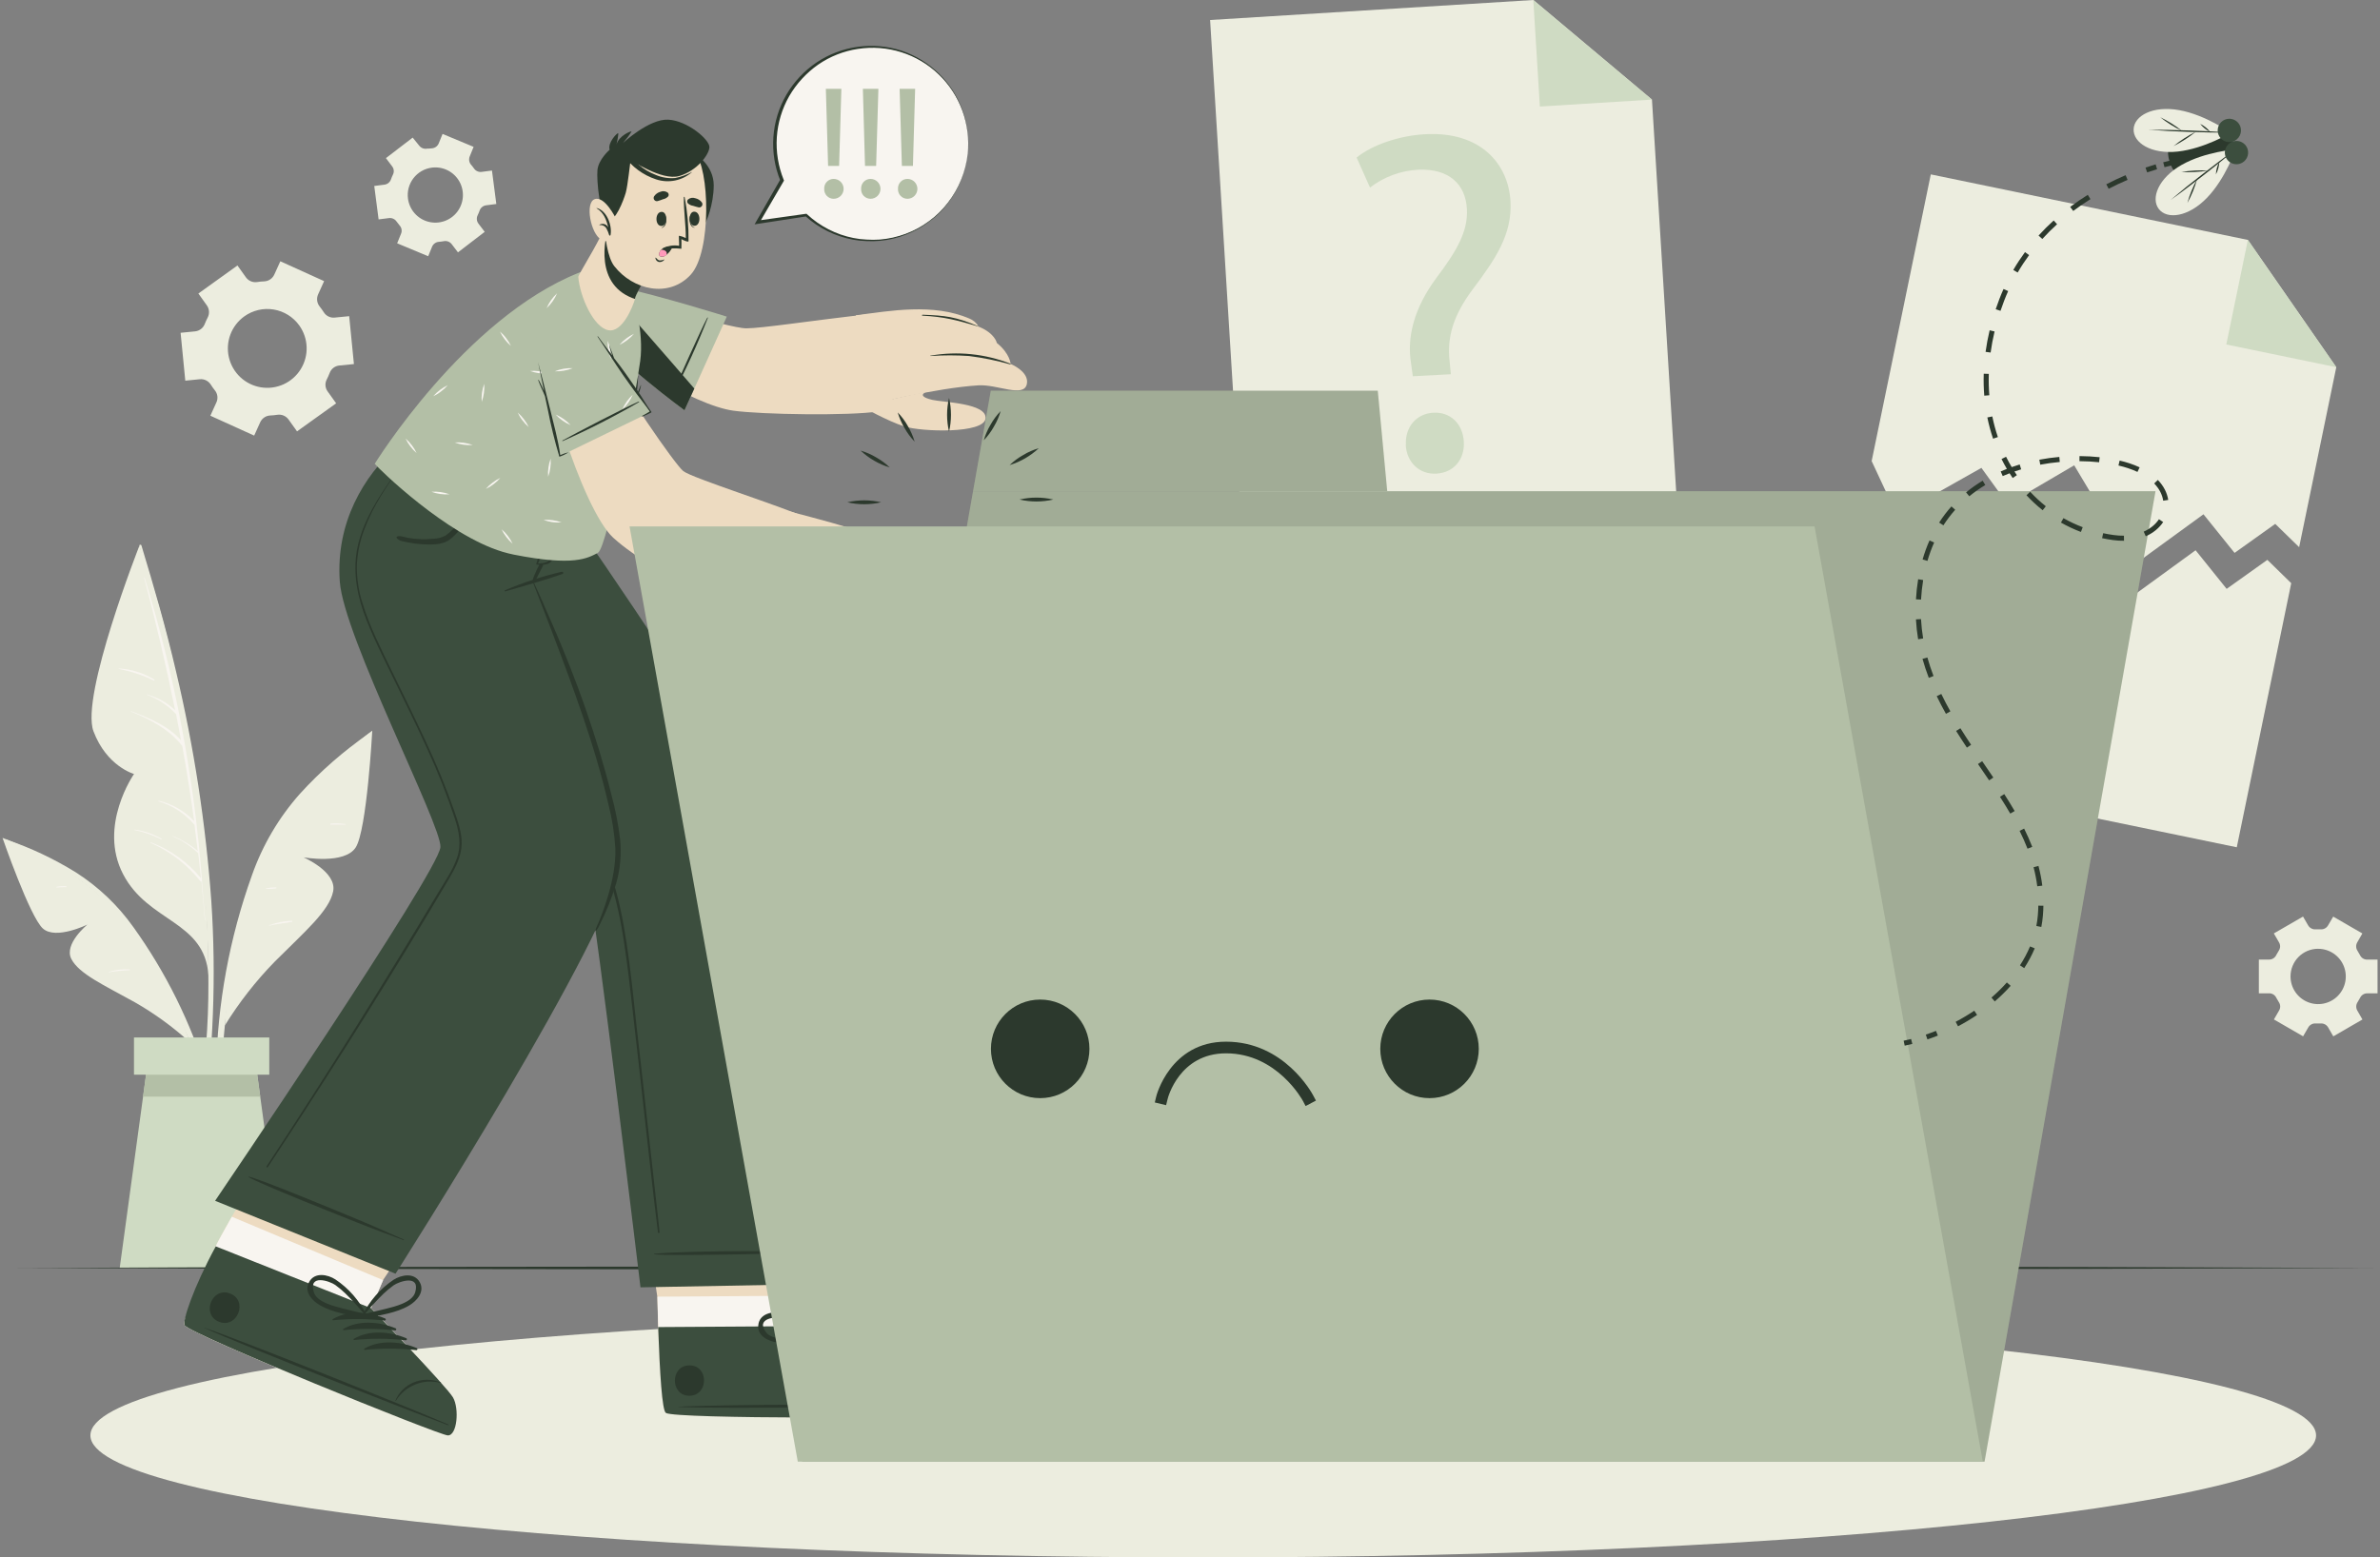<svg width="469" height="307" viewBox="0 0 469 307" fill="none" xmlns="http://www.w3.org/2000/svg">
<rect x="0" y="0" width="469" height="307" fill="#808080" stroke="none"/>
<g clip-path="url(#clip0_4_118)">
<path d="M460.386 72.382L453.067 107.861L448.356 103.267L440.341 108.987L434.215 101.376L420.479 111.375L408.74 91.722L395.647 99.401L390.454 92.227L373.828 101.606L368.826 90.887L380.481 34.377L442.964 47.293L460.386 72.382Z" fill="#ECEDDF"/>
<path d="M442.964 47.293L460.386 72.382L438.712 67.903L442.964 47.293Z" fill="#CFDBC3"/>
<path d="M451.507 114.958L440.777 167.013L356.613 149.626L367.266 97.977L372.268 108.703L388.902 99.324L394.087 106.491L407.188 98.811L418.919 118.465L432.662 108.466L438.781 116.076L446.803 110.357L451.507 114.958Z" fill="#ECEDDF"/>
<path d="M331.046 108.856L245.276 114.17L238.462 3.943L302.152 0L325.532 19.631L331.046 108.856Z" fill="#ECEDDF"/>
<path d="M302.152 0L325.532 19.631L303.445 21.001L302.152 0Z" fill="#CFDBC3"/>
<path d="M278.406 74.166L278.07 71.678C277.205 66.525 278.613 60.76 283.087 54.734C287.125 49.375 289.312 45.547 289.067 41.198C288.792 36.298 285.541 33.205 279.492 33.45C276.035 33.63 272.714 34.858 269.971 36.972L267.332 31.054C270.391 28.565 275.745 26.728 280.83 26.46C291.866 25.848 297.235 32.386 297.656 39.682C298.023 46.213 294.642 51.121 290.344 56.855C286.398 62.084 285.106 66.395 285.664 71.272L285.901 73.768L278.406 74.166ZM277.045 87.725C276.846 84.173 279.102 81.539 282.459 81.355C285.817 81.171 288.264 83.53 288.463 87.09C288.646 90.451 286.589 93.161 283.041 93.36C279.653 93.552 277.205 91.086 277.014 87.725H277.045Z" fill="#CFDBC3"/>
<path d="M63.87 55.416L55.243 51.504L54.042 54.145C53.865 54.522 53.588 54.844 53.242 55.077C52.896 55.309 52.493 55.442 52.077 55.462C51.603 55.477 51.13 55.523 50.662 55.6C50.251 55.661 49.831 55.609 49.447 55.45C49.063 55.291 48.73 55.03 48.482 54.696L46.792 52.33L39.091 57.858L40.781 60.224C41.016 60.566 41.154 60.964 41.181 61.378C41.208 61.792 41.123 62.205 40.934 62.575C40.716 62.995 40.519 63.427 40.345 63.868C40.194 64.257 39.939 64.597 39.609 64.852C39.279 65.107 38.886 65.267 38.471 65.315L35.588 65.599L36.514 75.039L39.412 74.748C39.828 74.715 40.245 74.795 40.618 74.982C40.991 75.168 41.307 75.452 41.531 75.805C41.653 76.004 41.783 76.195 41.92 76.386C42.058 76.578 42.196 76.761 42.341 76.945C42.605 77.267 42.775 77.655 42.831 78.067C42.888 78.48 42.83 78.9 42.662 79.28L41.454 81.945L50.088 85.865L51.289 83.208C51.468 82.831 51.746 82.51 52.094 82.279C52.442 82.048 52.846 81.917 53.262 81.899C53.731 81.879 54.198 81.834 54.662 81.761C55.073 81.7 55.493 81.752 55.877 81.911C56.26 82.07 56.594 82.33 56.841 82.664L58.532 85.03L66.241 79.502L64.55 77.137C64.308 76.798 64.165 76.399 64.138 75.983C64.111 75.568 64.201 75.153 64.397 74.786C64.611 74.368 64.802 73.938 64.971 73.5C65.118 73.108 65.371 72.765 65.702 72.51C66.033 72.254 66.429 72.096 66.845 72.053L69.743 71.762L68.81 62.322L65.912 62.605C65.499 62.641 65.084 62.563 64.712 62.378C64.341 62.192 64.028 61.908 63.809 61.556C63.678 61.357 63.548 61.166 63.411 60.974C63.273 60.783 63.136 60.592 62.99 60.415C62.728 60.09 62.56 59.699 62.503 59.285C62.446 58.871 62.504 58.449 62.669 58.065L63.87 55.416ZM58.975 64.152C59.87 65.401 60.374 66.888 60.424 68.424C60.474 69.96 60.068 71.477 59.257 72.782C58.446 74.088 57.267 75.123 55.868 75.757C54.47 76.391 52.915 76.596 51.4 76.345C49.885 76.095 48.478 75.4 47.358 74.349C46.237 73.298 45.454 71.938 45.105 70.441C44.757 68.944 44.86 67.377 45.401 65.939C45.942 64.501 46.898 63.255 48.146 62.36C49.819 61.16 51.9 60.675 53.931 61.011C55.962 61.347 57.776 62.477 58.975 64.152Z" fill="#ECEDDF"/>
<path d="M453.832 180.672L448.08 183.995L449.098 185.756C449.249 186.008 449.325 186.3 449.316 186.594C449.306 186.889 449.212 187.175 449.044 187.417C448.868 187.693 448.7 187.976 448.547 188.275C448.421 188.539 448.223 188.761 447.975 188.916C447.727 189.071 447.44 189.151 447.147 189.147H445.128V195.801H447.163C447.455 195.797 447.742 195.878 447.99 196.032C448.238 196.187 448.437 196.409 448.562 196.674C448.715 196.972 448.883 197.255 449.059 197.531C449.227 197.773 449.321 198.059 449.331 198.354C449.34 198.649 449.265 198.94 449.113 199.192L448.096 200.953L453.847 204.276L454.872 202.508C455.02 202.257 455.235 202.052 455.493 201.917C455.751 201.782 456.042 201.721 456.332 201.742H457.311C457.602 201.722 457.892 201.783 458.15 201.918C458.407 202.053 458.623 202.257 458.772 202.508L459.797 204.284L465.54 200.961L464.523 199.192C464.378 198.938 464.307 198.649 464.318 198.357C464.329 198.065 464.421 197.781 464.584 197.539C464.76 197.263 464.928 196.972 465.081 196.681C465.207 196.417 465.406 196.195 465.654 196.04C465.902 195.885 466.189 195.805 466.481 195.808H468.515V189.155H466.466C466.174 189.159 465.886 189.078 465.638 188.924C465.39 188.769 465.192 188.546 465.066 188.282C464.913 187.991 464.745 187.7 464.569 187.425C464.406 187.182 464.314 186.899 464.303 186.607C464.292 186.314 464.363 186.025 464.508 185.771L465.525 184.002L459.781 180.68L458.757 182.425C458.608 182.676 458.393 182.881 458.135 183.016C457.877 183.151 457.586 183.212 457.296 183.191H456.807H456.317C456.026 183.211 455.735 183.149 455.476 183.014C455.217 182.879 455 182.676 454.849 182.425L453.832 180.672ZM456.807 187.027C457.884 187.025 458.938 187.344 459.835 187.942C460.731 188.541 461.43 189.392 461.843 190.388C462.256 191.385 462.365 192.481 462.155 193.54C461.945 194.598 461.426 195.57 460.664 196.333C459.903 197.095 458.932 197.615 457.875 197.825C456.818 198.035 455.722 197.926 454.727 197.513C453.732 197.099 452.881 196.399 452.283 195.502C451.686 194.604 451.367 193.549 451.369 192.47C451.368 191.755 451.508 191.046 451.781 190.385C452.053 189.723 452.454 189.122 452.959 188.616C453.464 188.11 454.064 187.708 454.724 187.434C455.384 187.16 456.092 187.019 456.807 187.019V187.027Z" fill="#ECEDDF"/>
<path d="M81.322 27.126L76.053 31.169L77.269 32.784C77.45 33.014 77.562 33.292 77.59 33.584C77.619 33.875 77.563 34.169 77.429 34.43C77.283 34.728 77.155 35.035 77.047 35.349C76.953 35.625 76.783 35.87 76.558 36.055C76.332 36.241 76.059 36.359 75.77 36.398L73.751 36.658L74.607 43.25L76.626 42.99C76.92 42.949 77.22 42.992 77.49 43.114C77.761 43.236 77.992 43.431 78.156 43.679C78.34 43.945 78.539 44.201 78.752 44.444C78.949 44.661 79.08 44.93 79.129 45.219C79.178 45.508 79.143 45.806 79.028 46.075L78.263 47.959L84.381 50.508L85.146 48.625C85.26 48.355 85.447 48.122 85.686 47.953C85.925 47.783 86.207 47.685 86.5 47.668L86.989 47.614L87.471 47.538C87.754 47.484 88.046 47.51 88.316 47.611C88.585 47.712 88.822 47.885 89.001 48.112L90.247 49.743L95.516 45.7L94.285 44.085C94.107 43.851 93.998 43.573 93.97 43.281C93.941 42.989 93.995 42.694 94.124 42.431C94.269 42.135 94.397 41.831 94.507 41.52C94.601 41.243 94.771 40.999 94.996 40.813C95.222 40.628 95.495 40.509 95.784 40.471L97.803 40.211L96.947 33.618L94.927 33.879C94.634 33.921 94.335 33.879 94.065 33.758C93.794 33.638 93.563 33.444 93.398 33.197C93.207 32.922 93.008 32.661 92.794 32.432C92.616 32.21 92.5 31.945 92.46 31.663C92.42 31.382 92.456 31.095 92.564 30.832L93.329 28.948L87.211 26.399L86.446 28.282C86.331 28.551 86.143 28.783 85.904 28.952C85.665 29.121 85.384 29.22 85.092 29.239L84.603 29.285L84.152 29.3C83.869 29.354 83.576 29.328 83.307 29.227C83.037 29.126 82.8 28.953 82.622 28.726L81.322 27.126ZM85.092 33.044C86.158 32.907 87.24 33.089 88.202 33.567C89.164 34.045 89.963 34.797 90.499 35.729C91.035 36.661 91.282 37.731 91.211 38.804C91.14 39.877 90.753 40.905 90.099 41.758C89.445 42.611 88.554 43.251 87.537 43.597C86.52 43.943 85.423 43.98 84.385 43.703C83.348 43.427 82.415 42.848 81.705 42.041C80.995 41.234 80.54 40.235 80.397 39.169C80.301 38.458 80.347 37.735 80.531 37.042C80.716 36.348 81.036 35.698 81.472 35.129C81.909 34.56 82.453 34.083 83.074 33.725C83.696 33.367 84.382 33.136 85.092 33.044Z" fill="#ECEDDF"/>
<path d="M41.951 199.866C42.238 192.465 42.136 185.054 41.645 177.663C40.551 162.402 38.226 147.255 34.693 132.369C32.751 123.993 30.365 115.755 27.872 107.524C27.795 107.272 27.397 107.341 27.466 107.601C35.167 136.618 41.485 166.554 41.049 196.719C40.926 205.141 39.947 213.448 39.152 221.84C39.152 222.062 39.496 222.154 39.55 221.924C41.133 214.719 41.653 207.201 41.951 199.866Z" fill="#ECEDDF"/>
<path d="M27.466 107.578C27.466 107.578 15.811 137.208 18.419 144.144C21.027 151.081 26.411 152.566 26.411 152.566C26.411 152.566 19.275 162.764 24.262 172.327C29.248 181.889 40.322 181.438 41.087 192.279C41.064 192.332 41.676 147 27.466 107.578Z" fill="#ECEDDF"/>
<path d="M39.794 173.613C39.813 173.564 39.813 173.509 39.794 173.46C38.265 153.231 34.473 133.238 28.491 113.856C28.491 113.802 28.376 113.818 28.392 113.856C30.701 122.533 32.741 131.246 34.51 139.994C32.943 138.508 31.029 137.44 28.942 136.886C28.942 136.886 28.881 136.932 28.942 136.947C31.134 137.751 33.105 139.063 34.693 140.775C35.03 142.498 35.366 144.213 35.68 145.936C33.072 143.019 29.462 141.572 25.845 140.193C25.837 140.197 25.83 140.203 25.825 140.21C25.82 140.218 25.817 140.227 25.817 140.236C25.817 140.245 25.82 140.253 25.825 140.261C25.83 140.268 25.837 140.274 25.845 140.278C29.615 141.809 33.363 143.784 35.917 147.038C36.804 151.953 37.584 156.887 38.257 161.838C36.374 159.863 33.959 158.477 31.305 157.849C31.221 157.849 31.175 157.948 31.259 157.971C33.986 158.775 36.42 160.355 38.265 162.519H38.311C38.54 164.254 38.759 165.998 38.968 167.748C37.512 166.514 35.867 165.522 34.097 164.808C34.051 164.808 34.02 164.862 34.097 164.877C35.903 165.661 37.558 166.757 38.984 168.116C38.984 168.116 39.022 168.116 39.045 168.116C39.236 169.777 39.427 171.439 39.596 173.1C36.969 169.922 33.561 167.483 29.707 166.026C29.691 166.026 29.675 166.032 29.664 166.044C29.652 166.055 29.646 166.071 29.646 166.087C29.646 166.103 29.652 166.119 29.664 166.13C29.675 166.142 29.691 166.148 29.707 166.148C33.513 167.827 36.856 170.405 39.45 173.659C39.479 173.695 39.517 173.721 39.561 173.735C39.605 173.748 39.651 173.749 39.695 173.735C39.947 176.285 40.177 178.835 40.36 181.392C40.36 181.43 40.422 181.43 40.422 181.392C40.223 178.824 40.014 176.231 39.794 173.613Z" fill="#F8F5F0"/>
<path d="M30.426 133.969C28.315 132.654 25.904 131.9 23.421 131.779C23.408 131.779 23.397 131.784 23.388 131.793C23.379 131.801 23.375 131.813 23.375 131.825C23.375 131.837 23.379 131.849 23.388 131.858C23.397 131.866 23.408 131.871 23.421 131.871C25.821 132.327 28.151 133.099 30.349 134.168C30.441 134.191 30.51 134.03 30.426 133.969Z" fill="#F8F5F0"/>
<path d="M31.841 165.337C30.218 164.404 28.432 163.794 26.579 163.537C26.518 163.537 26.51 163.622 26.579 163.637C28.388 164 30.139 164.613 31.779 165.459C31.848 165.497 31.91 165.375 31.841 165.337Z" fill="#F8F5F0"/>
<path d="M72.603 144.657C67.673 148.069 63.145 152.03 59.105 156.463C54.939 161.157 51.726 166.618 49.645 172.541C45.215 184.881 42.833 197.865 42.593 210.975C42.445 218.236 43.141 225.489 44.666 232.589C44.678 232.641 44.71 232.685 44.755 232.714C44.799 232.743 44.853 232.754 44.905 232.744C44.957 232.734 45.004 232.705 45.035 232.661C45.066 232.618 45.079 232.565 45.071 232.512C43.173 219.984 43.245 207.235 45.286 194.729C47.289 182.479 50.432 169.142 58.218 159.181C62.455 153.753 67.74 149.488 72.963 145.078C73.238 144.833 72.886 144.458 72.603 144.657Z" fill="#ECEDDF"/>
<path d="M44.307 202.14C47.113 197.596 50.411 193.374 54.142 189.553C59.977 183.712 64.887 179.562 65.652 175.703C66.416 171.844 59.809 168.996 59.809 168.996C59.809 168.996 67.877 170.451 70.087 167.059C72.298 163.667 73.361 144.022 73.361 144.022C73.361 144.022 58.677 154.518 51.832 169.234C44.987 183.949 44.307 202.14 44.307 202.14Z" fill="#ECEDDF"/>
<path d="M68.091 162.45C67.124 162.306 66.144 162.273 65.17 162.351C65.055 162.351 65.063 162.55 65.17 162.557C66.133 162.557 67.105 162.511 68.068 162.557C68.079 162.555 68.089 162.549 68.097 162.54C68.105 162.532 68.111 162.522 68.113 162.511C68.115 162.5 68.115 162.488 68.111 162.477C68.107 162.467 68.1 162.457 68.091 162.45Z" fill="#F8F5F0"/>
<path d="M57.545 181.507C55.995 181.538 54.462 181.844 53.017 182.41C53.017 182.41 53.017 182.487 53.017 182.479C54.547 182.119 56.023 181.974 57.537 181.713C57.557 181.705 57.574 181.691 57.586 181.673C57.598 181.655 57.605 181.634 57.606 181.612C57.607 181.591 57.602 181.569 57.591 181.551C57.58 181.532 57.564 181.517 57.545 181.507Z" fill="#F8F5F0"/>
<path d="M54.379 174.922C53.735 174.917 53.092 174.973 52.459 175.091C52.447 175.095 52.437 175.103 52.43 175.113C52.423 175.123 52.419 175.136 52.419 175.148C52.419 175.161 52.423 175.173 52.43 175.183C52.437 175.193 52.447 175.201 52.459 175.205C53.1 175.243 53.743 175.214 54.379 175.121C54.405 175.121 54.431 175.111 54.449 175.092C54.468 175.073 54.478 175.048 54.478 175.022C54.478 174.995 54.468 174.97 54.449 174.951C54.431 174.933 54.405 174.922 54.379 174.922Z" fill="#F8F5F0"/>
<path d="M1.257 165.497C6.036 167.119 10.616 169.279 14.909 171.936C19.362 174.769 23.224 178.441 26.281 182.747C32.712 191.709 37.636 201.663 40.858 212.216C42.654 218.059 43.763 224.092 44.161 230.193C44.153 230.232 44.131 230.267 44.1 230.293C44.069 230.318 44.03 230.332 43.989 230.332C43.949 230.332 43.91 230.318 43.879 230.293C43.847 230.267 43.826 230.232 43.817 230.193C42.467 219.615 39.469 209.315 34.931 199.667C30.472 190.212 24.851 180.151 16.255 173.889C11.574 170.482 6.312 168.246 1.066 165.888C0.791 165.796 0.982 165.405 1.257 165.497Z" fill="#ECEDDF"/>
<path d="M37.431 205.471C34.109 202.444 30.464 199.792 26.564 197.562C20.491 194.185 15.559 191.965 14.052 189.017C12.545 186.07 17.233 182.242 17.233 182.242C17.233 182.242 11.039 185.304 8.469 183.045C5.899 180.787 0.5 165.168 0.5 165.168C0.5 165.168 14.809 170.26 23.734 180.588C32.659 190.916 37.431 205.471 37.431 205.471Z" fill="#ECEDDF"/>
<path d="M25.554 191.092C24.147 190.994 22.735 191.168 21.394 191.605C21.394 191.605 21.394 191.674 21.394 191.666C22.762 191.432 24.144 191.288 25.531 191.238C25.631 191.238 25.654 191.1 25.554 191.092Z" fill="#F8F5F0"/>
<path d="M13.073 174.708C12.431 174.655 11.785 174.691 11.153 174.815C11.085 174.815 11.107 174.937 11.153 174.93C11.788 174.861 12.408 174.884 13.035 174.869C13.054 174.869 13.073 174.863 13.089 174.852C13.104 174.84 13.115 174.823 13.12 174.804C13.124 174.785 13.122 174.765 13.114 174.747C13.105 174.73 13.091 174.716 13.073 174.708Z" fill="#F8F5F0"/>
<path d="M55.885 249.938H23.589L28.193 216.166L29.37 207.507H50.104L51.282 216.166L55.885 249.938Z" fill="#CFDBC3"/>
<path d="M51.281 216.166H28.193L29.37 207.507H50.104L51.281 216.166Z" fill="#B3BFA6"/>
<path d="M53.063 204.506H26.403V211.841H53.063V204.506Z" fill="#CFDBC3"/>
<path d="M3.054 249.938L61.185 249.747L119.316 249.685L235.578 249.555L351.84 249.678L409.971 249.747L468.102 249.938L409.971 250.122L351.84 250.191L235.578 250.313L119.316 250.191L61.185 250.122L3.054 249.938Z" fill="#2C392D"/>
<path d="M237.108 307C358.22 307 456.401 296.23 456.401 282.944C456.401 269.658 358.22 258.888 237.108 258.888C115.996 258.888 17.815 269.658 17.815 282.944C17.815 296.23 115.996 307 237.108 307Z" fill="#ECEDDF"/>
<path d="M186.059 278.963C184.277 279.568 133.182 279.728 131.224 278.519C130.459 278.059 130.023 270.61 129.694 261.591C129.626 259.646 129.572 257.633 129.526 255.596L125.45 228.309L159.613 228.087L162.832 255.382L162.702 261.384C162.702 261.384 182.296 270.074 184.3 271.651C186.304 273.228 187.841 278.358 186.059 278.963Z" fill="#EDDBC1"/>
<path d="M186.059 278.963C184.277 279.568 133.182 279.728 131.224 278.519C130.322 277.952 129.832 267.073 129.557 255.596L162.794 255.382L162.664 261.384C162.664 261.384 182.258 270.074 184.262 271.651C186.265 273.228 187.841 278.358 186.059 278.963Z" fill="#F8F5F0"/>
<path d="M186.059 278.963C184.277 279.568 133.182 279.728 131.224 278.519C130.459 278.059 130.023 270.61 129.694 261.591L162.634 261.384C162.634 261.384 182.227 270.074 184.231 271.651C186.235 273.228 187.841 278.358 186.059 278.963Z" fill="#3C4E3E"/>
<path d="M185.317 276.919C176.751 276.735 142.183 276.819 133.702 277.294C133.633 277.294 133.633 277.34 133.702 277.347C142.191 277.707 176.759 277.347 185.317 277.056C185.5 277.049 185.5 276.919 185.317 276.919Z" fill="#2C392D"/>
<path d="M180.965 269.821C180.013 269.8 179.066 269.977 178.186 270.34C177.305 270.704 176.509 271.247 175.849 271.934C174.646 273.162 173.966 274.809 173.952 276.528C173.952 276.582 174.044 276.582 174.052 276.528C174.336 274.834 175.16 273.278 176.401 272.091C177.641 270.905 179.232 270.151 180.935 269.944C180.951 269.948 180.968 269.945 180.983 269.937C180.997 269.928 181.007 269.914 181.011 269.898C181.015 269.882 181.013 269.864 181.004 269.85C180.996 269.836 180.982 269.825 180.965 269.821Z" fill="#2C392D"/>
<path d="M165.983 262.226C162.557 262.188 158.588 263.413 156.462 266.231C156.385 266.338 156.538 266.453 156.638 266.399C159.631 264.817 162.785 263.56 166.044 262.647C166.095 262.634 166.138 262.602 166.167 262.558C166.196 262.514 166.207 262.462 166.2 262.41C166.192 262.358 166.166 262.311 166.126 262.277C166.086 262.243 166.035 262.225 165.983 262.226Z" fill="#2C392D"/>
<path d="M168.645 263.245C165.211 263.245 161.242 264.439 159.123 267.249C159.039 267.364 159.192 267.478 159.299 267.425C162.288 265.837 165.439 264.577 168.698 263.666C168.748 263.652 168.791 263.621 168.82 263.578C168.848 263.535 168.861 263.483 168.854 263.432C168.847 263.381 168.823 263.333 168.784 263.299C168.746 263.265 168.696 263.245 168.645 263.245Z" fill="#2C392D"/>
<path d="M171.291 264.27C167.865 264.27 163.895 265.457 161.769 268.275C161.693 268.382 161.846 268.497 161.945 268.443C164.939 266.861 168.092 265.604 171.352 264.692C171.402 264.678 171.446 264.646 171.475 264.602C171.503 264.558 171.515 264.506 171.507 264.454C171.5 264.402 171.474 264.355 171.434 264.321C171.394 264.287 171.343 264.269 171.291 264.27Z" fill="#2C392D"/>
<path d="M173.945 265.296C170.511 265.258 166.542 266.483 164.423 269.301C164.339 269.408 164.5 269.523 164.599 269.469C167.592 267.886 170.745 266.628 174.006 265.718C174.056 265.704 174.1 265.672 174.128 265.628C174.157 265.584 174.169 265.532 174.161 265.48C174.154 265.428 174.127 265.381 174.088 265.347C174.048 265.313 173.997 265.295 173.945 265.296Z" fill="#2C392D"/>
<path d="M135.859 269.14C132.035 269.14 132.035 275.15 135.859 275.127C139.682 275.104 139.713 269.117 135.859 269.14Z" fill="#2C392D"/>
<path d="M169.662 253.054C167.926 251.615 165.739 253.054 164.676 254.532C162.906 257.144 161.851 260.174 161.616 263.321C161.616 263.39 161.67 263.421 161.723 263.421C161.737 263.485 161.766 263.546 161.808 263.597C161.85 263.649 161.903 263.689 161.964 263.715C162.025 263.742 162.091 263.753 162.157 263.748C162.223 263.744 162.286 263.723 162.343 263.689C164.775 261.997 167.589 260.481 169.432 258.084C170.48 256.691 171.337 254.394 169.662 253.054ZM165.486 260.358C164.308 261.223 163.092 262.027 161.945 262.938C162.557 261.223 163.085 259.493 163.865 257.839C164.225 257.046 164.639 256.279 165.104 255.542C165.869 254.402 169.203 251.523 169.555 255.251C169.754 257.296 166.886 259.332 165.486 260.358Z" fill="#2C392D"/>
<path d="M153.081 264.623C156.064 265.067 159.146 264.209 162.075 263.742C162.139 263.726 162.198 263.694 162.247 263.651C162.296 263.607 162.335 263.553 162.359 263.492C162.384 263.431 162.394 263.365 162.388 263.299C162.383 263.234 162.362 263.17 162.328 263.114C162.339 263.106 162.348 263.095 162.354 263.082C162.36 263.07 162.363 263.056 162.363 263.042C162.363 263.028 162.36 263.014 162.354 263.001C162.348 262.989 162.339 262.978 162.328 262.969C159.974 260.868 157.11 259.423 154.022 258.781C152.217 258.436 149.663 258.934 149.433 261.177C149.158 263.29 151.338 264.347 153.081 264.623ZM151.001 262.678C148.707 259.738 153.089 259.485 154.404 259.792C155.258 260.005 156.096 260.276 156.913 260.603C158.586 261.297 160.222 262.077 161.815 262.938C160.362 263.084 158.932 263.344 157.487 263.543C155.758 263.773 152.286 264.293 151.001 262.678Z" fill="#2C392D"/>
<path d="M75.219 102.188C75.219 102.188 114.888 169.747 115.951 174.493C117.58 181.782 126.215 253.758 126.215 253.758L167.513 252.993C167.513 252.993 160.4 189.53 153.663 168.621C148.814 153.561 113.802 103.612 113.802 103.612L75.219 102.188Z" fill="#3C4E3E"/>
<path d="M163.758 246.684C157.831 246.638 136.822 246.401 128.93 247.136C128.868 247.136 128.876 247.243 128.93 247.251C131.645 247.641 157.823 247.036 163.75 246.845C163.763 246.849 163.776 246.851 163.789 246.849C163.802 246.848 163.814 246.843 163.825 246.836C163.836 246.828 163.845 246.819 163.852 246.807C163.858 246.796 163.862 246.783 163.863 246.77C163.863 246.757 163.861 246.743 163.856 246.731C163.85 246.719 163.842 246.709 163.832 246.7C163.822 246.692 163.81 246.686 163.797 246.683C163.784 246.681 163.771 246.681 163.758 246.684Z" fill="#2C392D"/>
<path d="M81.987 108.389C84.588 112.47 87.341 116.467 89.987 120.517C92.633 124.567 95.295 128.617 97.918 132.66C103.149 140.826 108.247 149.047 113.213 157.32C115.637 161.156 117.71 165.202 119.408 169.41C120.958 173.619 122.123 177.96 122.888 182.379C123.699 186.812 124.234 191.291 124.731 195.77C125.241 200.532 125.774 205.297 126.329 210.064C127.415 219.818 128.504 229.572 129.595 239.326C129.725 240.521 129.855 241.715 129.977 242.917C129.977 243.093 129.679 243.124 129.656 242.917C128.44 233.232 127.431 223.509 126.329 213.824C125.779 208.99 125.231 204.159 124.685 199.33C124.173 194.836 123.683 190.334 122.987 185.871C122.349 181.465 121.377 177.114 120.081 172.855C118.653 168.445 116.74 164.208 114.376 160.222C109.596 151.961 104.533 143.845 99.47 135.722C94.407 127.599 89.207 119.407 83.869 111.383C83.211 110.395 82.546 109.408 81.857 108.435C81.804 108.382 81.942 108.313 81.987 108.389Z" fill="#2C392D"/>
<path d="M88.22 282.944C86.339 282.829 37.745 263.122 36.399 261.254C36.339 261.144 36.312 261.019 36.322 260.894C36.322 259.217 39.695 253.368 42.509 245.681C42.685 245.191 43.94 242.91 45.676 239.839C50.501 231.425 58.914 216.932 58.914 216.932L90.675 229.565L75.472 252.342L73.108 257.855C73.108 257.855 88.014 273.282 89.268 275.464C90.522 277.646 90.094 283.051 88.22 282.944Z" fill="#EDDBC1"/>
<path d="M88.22 282.944C86.339 282.829 37.745 263.122 36.399 261.254C36.339 261.144 36.312 261.019 36.322 260.894C36.322 259.217 39.695 253.368 42.509 245.681C42.685 245.191 43.94 242.91 45.676 239.839L75.502 252.342L73.139 257.855C73.139 257.855 88.044 273.282 89.299 275.464C90.553 277.646 90.094 283.051 88.22 282.944Z" fill="#F8F5F0"/>
<path d="M88.22 282.944C86.339 282.829 37.745 263.122 36.399 261.254C35.879 260.542 38.051 253.904 42.517 245.681L73.108 257.862C73.108 257.862 88.014 273.274 89.276 275.472C90.538 277.669 90.094 283.051 88.22 282.944Z" fill="#3C4E3E"/>
<path d="M88.297 280.77C80.427 277.386 48.352 264.477 40.315 261.736C40.246 261.736 40.23 261.736 40.315 261.782C48.046 265.304 80.221 277.952 88.266 280.923C88.419 280.961 88.465 280.839 88.297 280.77Z" fill="#2C392D"/>
<path d="M86.92 272.555C86.048 272.171 85.105 271.973 84.152 271.973C83.199 271.973 82.256 272.171 81.383 272.555C79.814 273.242 78.571 274.509 77.911 276.092C77.911 276.138 77.98 276.176 78.003 276.13C78.904 274.662 80.257 273.526 81.858 272.893C83.459 272.259 85.222 272.162 86.882 272.616C86.895 272.612 86.906 272.604 86.913 272.593C86.92 272.581 86.923 272.568 86.92 272.555Z" fill="#2C392D"/>
<path d="M75.885 259.891C72.726 258.567 68.581 258.214 65.56 260.029C65.445 260.098 65.56 260.259 65.659 260.251C69.027 259.909 72.421 259.927 75.785 260.305C75.837 260.31 75.889 260.297 75.931 260.267C75.974 260.237 76.004 260.192 76.016 260.142C76.029 260.091 76.022 260.038 75.998 259.991C75.973 259.945 75.933 259.91 75.885 259.891Z" fill="#2C392D"/>
<path d="M77.957 261.836C74.798 260.511 70.653 260.159 67.632 261.974C67.518 262.043 67.632 262.203 67.732 262.196C71.099 261.85 74.494 261.868 77.858 262.249C77.909 262.255 77.961 262.241 78.004 262.211C78.046 262.181 78.077 262.137 78.089 262.086C78.101 262.036 78.094 261.982 78.07 261.936C78.046 261.89 78.006 261.854 77.957 261.836Z" fill="#2C392D"/>
<path d="M80.037 263.781C76.871 262.456 72.726 262.104 69.713 263.918C69.59 263.987 69.713 264.148 69.805 264.14C73.172 263.795 76.567 263.812 79.93 264.194C79.983 264.203 80.037 264.192 80.082 264.162C80.127 264.133 80.159 264.088 80.173 264.036C80.186 263.984 80.18 263.929 80.155 263.882C80.13 263.835 80.088 263.798 80.037 263.781Z" fill="#2C392D"/>
<path d="M82.11 265.725C78.944 264.401 74.806 264.048 71.785 265.855C71.663 265.932 71.785 266.093 71.877 266.085C75.244 265.739 78.639 265.757 82.003 266.139C82.055 266.148 82.11 266.136 82.155 266.107C82.2 266.078 82.232 266.033 82.245 265.981C82.259 265.929 82.252 265.874 82.227 265.827C82.202 265.779 82.16 265.743 82.11 265.725Z" fill="#2C392D"/>
<path d="M45.362 254.983C41.791 253.559 39.573 259.125 43.16 260.55C46.746 261.974 48.972 256.408 45.362 254.983Z" fill="#2C392D"/>
<path d="M82.729 252.771C81.651 250.788 79.104 251.278 77.552 252.266C74.936 254.019 72.827 256.43 71.433 259.256C71.427 259.268 71.424 259.282 71.424 259.296C71.424 259.309 71.427 259.323 71.433 259.336C71.439 259.348 71.447 259.359 71.458 259.368C71.469 259.376 71.481 259.383 71.495 259.386C71.495 259.638 71.663 259.937 71.961 259.876C74.86 259.21 78.034 258.865 80.634 257.334C82.125 256.446 83.746 254.647 82.729 252.771ZM76.114 257.969C74.699 258.329 73.276 258.62 71.877 259.034C73.035 257.637 74.262 256.301 75.556 255.029C76.192 254.423 76.869 253.86 77.582 253.345C78.691 252.579 82.882 251.163 81.811 254.754C81.223 256.737 77.804 257.541 76.114 257.969Z" fill="#2C392D"/>
<path d="M63.021 257.265C65.621 258.796 68.795 259.156 71.686 259.83C71.984 259.899 72.183 259.6 72.16 259.34C72.174 259.338 72.188 259.333 72.2 259.325C72.212 259.316 72.221 259.305 72.227 259.292C72.233 259.279 72.236 259.264 72.235 259.25C72.234 259.236 72.229 259.222 72.221 259.21C70.83 256.378 68.72 253.962 66.103 252.204C64.573 251.209 62.011 250.711 60.925 252.687C59.839 254.662 61.499 256.369 63.021 257.265ZM61.828 254.677C60.765 251.086 64.948 252.511 66.057 253.284C66.769 253.799 67.444 254.365 68.076 254.976C69.367 256.25 70.592 257.589 71.747 258.988C70.347 258.574 68.925 258.276 67.51 257.916C65.797 257.456 62.409 256.691 61.828 254.677Z" fill="#2C392D"/>
<path d="M77.942 251.071L42.387 236.7C42.387 236.7 86.469 171.814 86.79 166.983C87.081 162.71 67.717 125.486 66.959 114.637C66.133 102.923 71.762 93.865 77.957 88.238L114.628 103.849C114.628 103.849 110.758 110.043 104.686 113.496C104.686 113.496 123.492 156.524 122.421 169.754C121.351 182.984 77.942 251.071 77.942 251.071Z" fill="#3C4E3E"/>
<path d="M79.517 244.303C74.378 242.09 75.885 242.649 70.715 240.475C68.191 239.418 51.595 232.505 49.041 231.931C48.987 231.931 48.949 232.007 49.002 232.038C51.213 233.393 67.946 240.016 70.493 241.026C75.701 243.078 74.225 242.435 79.456 244.426C79.464 244.436 79.474 244.444 79.486 244.45C79.498 244.455 79.511 244.457 79.524 244.456C79.537 244.455 79.549 244.45 79.56 244.443C79.571 244.435 79.58 244.425 79.586 244.414C79.591 244.402 79.594 244.389 79.594 244.376C79.593 244.363 79.589 244.35 79.582 244.339C79.575 244.328 79.566 244.319 79.554 244.313C79.543 244.306 79.53 244.303 79.517 244.303Z" fill="#2C392D"/>
<path d="M110.697 112.708C106.879 113.598 103.144 114.813 99.531 116.337C99.517 116.342 99.504 116.349 99.492 116.36C99.48 116.37 99.471 116.382 99.464 116.396C99.457 116.41 99.454 116.425 99.453 116.44C99.452 116.456 99.454 116.471 99.459 116.486C99.464 116.5 99.472 116.514 99.482 116.525C99.492 116.537 99.504 116.546 99.518 116.553C99.532 116.56 99.547 116.564 99.563 116.565C99.578 116.566 99.593 116.564 99.608 116.559C103.355 115.464 107.164 114.438 110.85 113.144C111.133 113.044 110.988 112.646 110.697 112.708Z" fill="#2C392D"/>
<path d="M106.33 111.222C105.974 111.857 105.66 112.514 105.39 113.19C105.126 113.703 104.962 114.262 104.908 114.836C104.908 114.951 105.061 114.974 105.13 114.905C105.513 114.445 105.823 113.929 106.047 113.374C106.361 112.769 106.682 112.172 106.98 111.551C107.187 111.1 106.567 110.809 106.33 111.222Z" fill="#2C392D"/>
<path d="M106.789 107.746C107.019 107.18 107.24 106.621 107.478 106.054C107.715 105.488 108.013 104.906 108.242 104.309C108.242 104.217 108.426 104.309 108.388 104.378C108.158 104.944 108.013 105.541 107.837 106.123C107.661 106.705 107.462 107.287 107.271 107.869C106.912 108.948 106.506 110.02 106.009 111.069C106.611 111.099 107.212 110.995 107.768 110.763C108.336 110.399 108.773 109.862 109.015 109.232C109.336 108.604 109.634 107.961 109.963 107.333C110.368 106.654 110.708 105.939 110.98 105.197C110.98 105.105 111.164 105.197 111.126 105.266C110.627 106.835 109.974 108.351 109.175 109.791C108.831 110.349 108.564 110.939 107.936 111.153C107.258 111.343 106.547 111.393 105.849 111.299C105.757 111.299 105.65 111.299 105.68 111.161C105.993 110.005 106.364 108.866 106.789 107.746Z" fill="#2C392D"/>
<path d="M105.229 114.897C106.537 117.661 107.684 120.417 108.9 123.174C110.116 125.93 111.194 128.594 112.288 131.335C114.475 136.863 116.433 142.498 118.154 148.179C119.003 150.996 119.791 153.837 120.494 156.7C121.269 159.555 121.837 162.461 122.192 165.398C122.499 168.329 122.239 171.293 121.427 174.126C120.584 176.927 119.501 179.649 118.192 182.264C117.389 183.918 117.121 183.696 117.504 182.862C118.597 180.488 121.465 173.299 121.259 167.258C121.092 164.366 120.646 161.497 119.928 158.691C119.26 155.797 118.508 152.926 117.672 150.078C116.043 144.458 114.108 138.953 112.12 133.456C111.003 130.393 109.825 127.331 108.678 124.268C107.531 121.206 106.384 118.388 105.099 115.004C105.061 114.867 105.191 114.813 105.229 114.897Z" fill="#2C392D"/>
<path d="M78.24 105.763C78.875 105.526 79.769 105.916 80.412 106.024C81.244 106.165 82.085 106.249 82.928 106.276C83.763 106.306 84.598 106.278 85.429 106.192C86.266 106.17 87.085 105.953 87.823 105.557C89.032 104.674 90.07 103.577 90.882 102.318C91.85 101.032 92.649 99.627 93.26 98.138C93.26 98.046 93.421 98.138 93.39 98.199C93.123 99.049 92.924 99.906 92.626 100.741C92.296 101.525 91.902 102.28 91.448 102.999C90.711 104.446 89.622 105.684 88.281 106.598C86.805 107.44 84.909 107.363 83.265 107.295C82.311 107.239 81.363 107.114 80.427 106.919C79.754 106.774 78.622 106.667 78.194 106.077C78.174 106.055 78.159 106.028 78.15 105.999C78.142 105.97 78.139 105.939 78.144 105.91C78.148 105.88 78.159 105.851 78.176 105.826C78.192 105.8 78.214 105.779 78.24 105.763Z" fill="#2C392D"/>
<path d="M52.536 229.894C58.379 221.033 64.115 212.101 69.743 203.097C75.372 194.093 80.924 185.021 86.4 175.879C87.708 173.697 89.215 171.523 90.056 169.103C90.974 166.477 90.454 163.928 89.628 161.355C88.068 156.662 86.245 152.061 84.167 147.574C82.117 143.049 79.907 138.601 77.735 134.137C75.563 129.674 73.292 125.264 71.617 120.609C70.087 116.161 69.468 111.551 70.661 106.942C71.854 102.333 74.424 98.26 77.108 94.424C77.812 93.414 78.538 92.411 79.249 91.362C79.303 91.285 79.418 91.362 79.364 91.454C76.404 95.45 73.521 99.684 71.785 104.378C70.898 106.691 70.402 109.136 70.317 111.613C70.302 114.127 70.692 116.626 71.472 119.016C72.909 123.671 75.181 128.074 77.299 132.453C79.418 136.832 81.681 141.365 83.769 145.874C85.923 150.413 87.838 155.062 89.505 159.801C90.216 161.907 91.035 164.112 90.974 166.37C90.92 168.843 89.742 171.071 88.519 173.154C83.165 182.226 77.682 191.192 72.099 200.104C66.516 209.015 60.772 217.927 54.96 226.747L52.758 230.078C52.643 230.216 52.444 230.055 52.536 229.894Z" fill="#2C392D"/>
<path d="M116.663 62.582C119.974 69.856 136.7 79.878 144.531 80.957C150.16 81.723 167.276 81.998 173.142 81.103C180.025 80.046 174.763 61.48 170.702 61.962C159.536 63.264 150.053 64.718 147.07 64.718C143.43 64.718 123.737 58.394 121.366 57.498C115.554 55.332 114.789 58.455 116.663 62.582Z" fill="#EDDBC1"/>
<path d="M116.77 64.519C120.961 70.728 134.887 80.88 134.887 80.88L136.822 76.593L143.223 62.414C143.223 62.414 130.429 58.394 122.008 56.557C121.018 56.331 120.01 56.188 118.995 56.128C113.619 55.837 113.152 59.16 116.77 64.519Z" fill="#B3BFA6"/>
<path d="M116.77 64.519C120.961 70.728 134.887 80.88 134.887 80.88L136.822 76.593C131.629 70.552 123.607 61.403 118.995 56.143C113.619 55.837 113.152 59.16 116.77 64.519Z" fill="#2C392D"/>
<path d="M132.379 78.002C133.442 75.391 138.168 64.879 139.346 62.689C139.422 62.536 139.545 62.551 139.476 62.689C137.426 67.917 135.092 73.029 132.486 78.002C132.455 78.094 132.333 78.063 132.379 78.002Z" fill="#2C392D"/>
<path d="M168.652 62.153C175.444 61.265 183.849 59.742 190.969 62.766C191.768 63.08 192.439 63.654 192.873 64.397C196.085 65.698 196.437 67.605 196.437 67.605C199.06 69.733 199.152 71.739 199.152 71.739C199.152 71.739 202.915 73.27 202.341 75.736C201.714 78.461 196.559 75.736 192.812 75.958C184.208 76.493 172.163 79.656 169.677 80.054L168.652 62.153Z" fill="#EDDBC1"/>
<path d="M183.405 70.177C185.921 70.005 188.445 70.005 190.961 70.177C193.701 70.521 196.411 71.071 199.068 71.823C199.085 71.829 199.104 71.828 199.12 71.82C199.137 71.812 199.15 71.798 199.156 71.781C199.162 71.764 199.161 71.745 199.153 71.728C199.145 71.712 199.131 71.699 199.114 71.693C194.122 69.732 188.688 69.181 183.405 70.1C183.283 70.085 183.283 70.185 183.405 70.177Z" fill="#2C392D"/>
<path d="M181.807 62.222C186.005 62.437 188.628 63.11 192.85 64.381V64.335C188.2 62.391 186.296 62.207 181.784 62.038C181.638 62.1 181.646 62.222 181.807 62.222Z" fill="#2C392D"/>
<path d="M182.487 77.259C181.394 77.772 181.661 78.346 183.749 78.829C185.837 79.311 194.517 79.457 194.211 82.488C193.905 85.52 181.661 85.137 178.243 84.066C174.824 82.994 169.677 80.054 169.677 80.054C172.102 79.648 177.792 78.109 182.487 77.259Z" fill="#EDDBC1"/>
<path d="M125.756 74.174C125.702 75.483 125.58 76.815 125.396 78.14C125.396 78.086 125.396 78.04 125.45 77.994C125.702 77.305 125.955 76.601 126.261 75.935C126.261 75.935 126.337 75.935 126.329 75.935C126.182 76.665 125.962 77.378 125.672 78.063C125.534 78.392 125.404 78.714 125.259 79.035C125.167 79.625 125.06 80.207 124.945 80.789C124.716 81.883 123.683 86.538 123.416 87.327C123.37 87.488 123.171 87.45 123.186 87.266C123.24 86.408 124.104 81.562 124.28 80.46C124.621 78.331 125.078 76.222 125.649 74.143C125.687 74.105 125.763 74.135 125.756 74.174Z" fill="#2C392D"/>
<path d="M117.802 108.987C115.76 110.036 113.129 111.666 101.275 109.331C100.51 109.178 99.791 108.994 99.042 108.772C87.93 105.434 74.569 92.35 73.843 91.423C73.843 91.423 91.501 62.766 114.085 53.755C116.877 52.644 121.496 54.788 124.027 57.46C124.937 58.417 126.918 65.453 126.161 71.15C125.404 76.846 119.836 107.938 117.802 108.987Z" fill="#B3BFA6"/>
<path d="M116.211 70.889C116.297 72.1 116.127 73.316 115.714 74.457C115.617 73.246 115.787 72.028 116.211 70.889Z" fill="#F8F5F0"/>
<path d="M108.51 90.405C108.559 91.008 108.538 91.614 108.449 92.212C108.375 92.814 108.229 93.406 108.013 93.973C107.96 93.368 107.981 92.758 108.074 92.158C108.152 91.559 108.299 90.971 108.51 90.405Z" fill="#F8F5F0"/>
<path d="M95.425 75.651C95.511 76.862 95.342 78.078 94.927 79.219C94.832 78.008 95.002 76.79 95.425 75.651Z" fill="#F8F5F0"/>
<path d="M121.251 89.41C121.3 90.015 121.28 90.624 121.19 91.224C121.116 91.827 120.97 92.418 120.754 92.985C120.701 92.38 120.722 91.771 120.815 91.171C120.893 90.569 121.039 89.978 121.251 89.41Z" fill="#F8F5F0"/>
<path d="M104.449 73.125C105.051 73.073 105.656 73.091 106.254 73.178C106.856 73.255 107.447 73.404 108.013 73.622C106.803 73.709 105.589 73.54 104.449 73.125Z" fill="#F8F5F0"/>
<path d="M89.597 87.22C90.807 87.135 92.021 87.304 93.161 87.718C91.951 87.815 90.734 87.645 89.597 87.22Z" fill="#F8F5F0"/>
<path d="M107.095 102.479C108.305 102.392 109.519 102.561 110.659 102.976C109.449 103.072 108.233 102.902 107.095 102.479Z" fill="#F8F5F0"/>
<path d="M85.016 96.936C86.226 96.85 87.44 97.02 88.58 97.433C87.37 97.529 86.154 97.359 85.016 96.936Z" fill="#F8F5F0"/>
<path d="M116.097 57.169C117.306 57.084 118.52 57.253 119.66 57.667C118.451 57.752 117.237 57.583 116.097 57.169Z" fill="#F8F5F0"/>
<path d="M111.776 62.054C111.389 62.519 110.947 62.936 110.46 63.294C109.986 63.661 109.473 63.974 108.931 64.228C109.315 63.766 109.751 63.35 110.231 62.988C110.709 62.62 111.227 62.306 111.776 62.054Z" fill="#F8F5F0"/>
<path d="M88.228 75.935C87.837 76.396 87.393 76.81 86.905 77.167C86.436 77.541 85.922 77.855 85.375 78.101C85.769 77.642 86.213 77.228 86.698 76.869C87.169 76.496 87.682 76.183 88.228 75.935Z" fill="#F8F5F0"/>
<path d="M117.634 82.197C117.243 82.661 116.799 83.077 116.311 83.438C115.841 83.81 115.327 84.124 114.781 84.372C115.172 83.908 115.616 83.492 116.104 83.132C116.577 82.763 117.09 82.45 117.634 82.197Z" fill="#F8F5F0"/>
<path d="M98.591 94.202C98.2 94.666 97.755 95.082 97.268 95.443C96.797 95.814 96.283 96.127 95.738 96.377C96.129 95.913 96.573 95.497 97.061 95.136C97.534 94.768 98.047 94.455 98.591 94.202Z" fill="#F8F5F0"/>
<path d="M124.93 65.798C124.539 66.261 124.095 66.678 123.607 67.038C123.133 67.405 122.62 67.718 122.077 67.972C122.468 67.508 122.912 67.092 123.4 66.732C123.871 66.361 124.385 66.047 124.93 65.798Z" fill="#F8F5F0"/>
<path d="M124.532 79.709C124.069 79.317 123.653 78.873 123.293 78.385C122.921 77.914 122.608 77.4 122.36 76.853C122.825 77.24 123.241 77.683 123.599 78.17C123.964 78.648 124.277 79.164 124.532 79.709Z" fill="#F8F5F0"/>
<path d="M82.087 89.295C81.624 88.903 81.208 88.459 80.848 87.97C80.48 87.497 80.167 86.983 79.915 86.439C80.378 86.831 80.794 87.275 81.154 87.763C81.525 88.235 81.838 88.749 82.087 89.295Z" fill="#F8F5F0"/>
<path d="M119.37 100.695C118.905 100.308 118.489 99.866 118.131 99.378C117.764 98.904 117.452 98.39 117.198 97.847C117.661 98.238 118.077 98.683 118.437 99.171C118.806 99.641 119.119 100.152 119.37 100.695Z" fill="#F8F5F0"/>
<path d="M100.686 68.194C100.223 67.805 99.808 67.363 99.447 66.877C99.082 66.402 98.77 65.888 98.514 65.346C98.979 65.733 99.395 66.175 99.753 66.663C100.118 67.138 100.431 67.652 100.686 68.194Z" fill="#F8F5F0"/>
<path d="M101.015 107.187C100.552 106.796 100.136 106.351 99.776 105.863C99.409 105.389 99.096 104.875 98.843 104.332C99.308 104.719 99.724 105.161 100.082 105.648C100.45 106.125 100.763 106.641 101.015 107.187Z" fill="#F8F5F0"/>
<path d="M104.189 84.188C103.73 83.794 103.317 83.35 102.958 82.864C102.584 82.394 102.271 81.879 102.025 81.332C102.485 81.724 102.899 82.169 103.256 82.657C103.628 83.127 103.941 83.642 104.189 84.188Z" fill="#F8F5F0"/>
<path d="M119.89 65.093C117.007 64.557 114.299 58.593 113.955 54.581C113.955 54.306 115.301 52.124 116.838 49.39C117.772 47.729 118.758 45.853 119.546 44.077C119.706 43.717 120.647 44.934 120.647 44.934L122.697 46.466L129.465 51.664C127.853 53.6 126.484 55.727 125.389 57.996C125.281 58.242 125.199 58.499 125.144 58.762C125.141 58.805 125.141 58.849 125.144 58.892C124.723 60.408 122.666 65.606 119.89 65.093Z" fill="#EDDBC1"/>
<path d="M125.144 58.8C125.141 58.843 125.141 58.887 125.144 58.93C124.742 58.812 124.351 58.661 123.974 58.478C116.563 55.002 119.829 45.065 119.829 45.065L122.735 46.504L129.503 51.703C127.892 53.639 126.523 55.765 125.427 58.034C125.306 58.279 125.211 58.535 125.144 58.8Z" fill="#2C392D"/>
<path d="M137.243 30.51C137.243 30.51 140.631 32.661 140.646 36.49C140.661 40.318 139.117 44.062 138.795 44.2C138.474 44.337 137.243 30.51 137.243 30.51Z" fill="#2C392D"/>
<path d="M120.433 32.501C118.399 36.52 118.506 49.191 121.045 52.453C124.731 57.184 131.828 58.815 136.119 54.137C140.271 49.605 139.843 33.098 136.883 30.02C132.578 25.472 123.446 26.552 120.433 32.501Z" fill="#EDDBC1"/>
<path d="M131.232 42.645C131.232 42.645 131.163 42.691 131.17 42.722C131.216 43.587 131.125 44.582 130.352 44.889C130.352 44.889 130.352 44.942 130.352 44.934C131.308 44.781 131.415 43.457 131.232 42.645Z" fill="#2C392D"/>
<path d="M130.444 41.765C129.052 41.688 129.006 44.475 130.299 44.544C131.591 44.613 131.606 41.826 130.444 41.765Z" fill="#2C392D"/>
<path d="M135.95 42.615C135.95 42.615 136.019 42.615 136.019 42.691C135.973 43.556 136.073 44.552 136.853 44.85C136.853 44.85 136.853 44.904 136.853 44.896C135.889 44.751 135.774 43.426 135.95 42.615Z" fill="#2C392D"/>
<path d="M136.738 41.727C138.122 41.642 138.191 44.429 136.906 44.506C135.621 44.582 135.576 41.795 136.738 41.727Z" fill="#2C392D"/>
<path d="M129.572 39.644C129.937 39.54 130.297 39.417 130.65 39.276C131.052 39.204 131.418 38.999 131.69 38.695C131.757 38.583 131.784 38.453 131.769 38.324C131.754 38.196 131.697 38.075 131.606 37.983C131.399 37.825 131.154 37.726 130.896 37.695C130.638 37.664 130.376 37.702 130.138 37.806C129.622 37.945 129.175 38.269 128.884 38.718C128.826 38.824 128.799 38.945 128.808 39.067C128.816 39.188 128.859 39.304 128.931 39.401C129.004 39.499 129.103 39.574 129.216 39.617C129.33 39.66 129.453 39.669 129.572 39.644Z" fill="#2C392D"/>
<path d="M137.686 40.877C137.314 40.793 136.947 40.691 136.585 40.57C136.182 40.517 135.808 40.331 135.522 40.042C135.448 39.936 135.413 39.807 135.421 39.678C135.429 39.549 135.481 39.426 135.568 39.33C135.765 39.161 136.004 39.049 136.26 39.004C136.516 38.96 136.778 38.985 137.021 39.077C137.544 39.186 138.008 39.486 138.321 39.92C138.387 40.022 138.421 40.142 138.42 40.263C138.419 40.385 138.383 40.504 138.315 40.605C138.248 40.707 138.153 40.786 138.041 40.834C137.929 40.883 137.806 40.897 137.686 40.877Z" fill="#2C392D"/>
<path d="M129.274 50.83C129.48 51.036 129.679 51.312 129.993 51.343C130.314 51.343 130.632 51.275 130.926 51.144C130.926 51.144 130.979 51.144 130.926 51.19C130.8 51.358 130.632 51.489 130.438 51.569C130.244 51.648 130.032 51.673 129.824 51.641C129.65 51.594 129.493 51.496 129.373 51.36C129.254 51.224 129.176 51.055 129.151 50.876C129.145 50.859 129.146 50.842 129.153 50.826C129.16 50.81 129.173 50.798 129.19 50.791C129.206 50.785 129.224 50.786 129.24 50.793C129.255 50.8 129.268 50.814 129.274 50.83Z" fill="#2C392D"/>
<path d="M134.275 47.139C134.275 47.139 134.314 48.426 134.275 49.031C133.1 48.906 131.913 48.947 130.75 49.153C130.474 49.214 130.505 48.992 130.819 48.847C131.756 48.418 132.8 48.279 133.817 48.449C133.878 48.288 133.717 46.458 133.817 46.466C134.279 46.557 134.727 46.711 135.147 46.925C135.147 44.23 134.719 41.566 134.757 38.871C134.757 38.779 134.903 38.764 134.918 38.871C135.461 41.722 135.718 44.62 135.683 47.522C135.69 47.852 134.505 47.262 134.275 47.139Z" fill="#2C392D"/>
<path d="M132.555 48.571C132.25 49.374 131.684 50.051 130.949 50.493C129.794 50.96 129.419 49.911 130.582 48.962C131.191 48.653 131.874 48.518 132.555 48.571Z" fill="#2C392D"/>
<path d="M131.354 50.256C131.232 50.355 131.095 50.435 130.949 50.493C129.886 50.922 129.465 50.072 130.322 49.214C130.903 49.26 131.568 49.475 131.354 50.256Z" fill="#FF99BA"/>
<path d="M119.852 43.334C121.251 43.763 122.857 39.552 123.316 37.975C123.714 36.551 124.173 32.026 124.242 31.712C124.31 31.398 130.36 35.716 133.862 34.69C137.365 33.664 139.744 30.487 139.797 29.009C139.851 27.532 135.469 23.78 131.683 23.589C127.897 23.398 122.766 28.183 122.766 28.183C123.385 27.478 123.948 26.726 124.448 25.932C124.387 25.763 121.94 26.743 121.488 28.489C121.488 28.489 121.978 26.291 121.794 26.253C121.611 26.215 119.706 28.091 120.135 29.515C120.135 29.515 117.932 31.421 117.733 33.511C117.534 35.602 118.207 42.829 119.852 43.334Z" fill="#2C392D"/>
<path d="M136.371 33.894C135.329 34.46 134.207 34.862 133.044 35.089C131.739 35.205 130.424 34.995 129.22 34.476C128.007 34.007 126.88 33.339 125.886 32.501C125.006 31.781 124.219 30.901 123.278 30.258C123.041 30.089 122.773 30.434 122.919 30.648C124.488 32.867 126.73 34.521 129.312 35.364C130.511 35.756 131.792 35.829 133.028 35.577C134.264 35.324 135.413 34.755 136.363 33.925C136.363 33.925 136.386 33.894 136.371 33.894Z" fill="#2C392D"/>
<path d="M121.312 42.959C121.312 42.959 119.14 38.549 117.183 39.261C115.225 39.973 116.418 46.075 118.429 47.193C118.676 47.353 118.952 47.461 119.241 47.511C119.53 47.561 119.826 47.552 120.112 47.485C120.397 47.418 120.667 47.294 120.903 47.12C121.14 46.946 121.339 46.726 121.488 46.473L121.312 42.959Z" fill="#EDDBC1"/>
<path d="M117.573 40.999C117.573 40.999 117.527 40.999 117.573 41.06C118.965 41.887 119.53 43.357 119.867 44.889C119.804 44.726 119.706 44.58 119.58 44.459C119.455 44.339 119.305 44.247 119.141 44.19C118.976 44.133 118.801 44.113 118.628 44.131C118.455 44.148 118.288 44.203 118.139 44.291C118.093 44.291 118.139 44.376 118.139 44.376C118.412 44.333 118.692 44.376 118.94 44.5C119.188 44.623 119.392 44.821 119.523 45.065C119.742 45.474 119.916 45.905 120.043 46.351C120.089 46.496 120.341 46.458 120.318 46.297C120.647 44.391 119.576 41.505 117.573 40.999Z" fill="#2C392D"/>
<path d="M106.973 62.651C105.443 71.326 114.835 100.549 120.854 106.008C129.809 114.124 146.367 119.46 152.37 121.198C154.986 121.964 162.221 103.535 159.574 102.318C153.907 99.738 136.302 94.225 134.627 92.847C132.952 91.469 122.857 76.869 118.36 68.462C112.342 57.146 107.73 58.264 106.973 62.651Z" fill="#EDDBC1"/>
<path d="M155.116 100.695C155.116 100.695 162.932 102.693 167.972 104.232C170.786 105.097 175.482 107.004 177.264 108.581C179.925 110.947 189.546 122.523 186.793 124.919C184.3 127.094 177.294 116.092 177.294 116.092C177.294 116.092 185.34 126.565 181.883 128.625C178.426 130.684 172.101 117.202 172.101 117.202C172.101 117.202 180.124 128.15 176.201 129.704C173.233 130.876 166.87 118.986 166.87 118.986C166.87 118.986 173.708 128.441 170.694 129.781C167.375 131.266 160.821 120.655 160.821 120.655C152.623 122.775 147.82 120.425 144.661 118.358C143.919 117.853 155.116 100.695 155.116 100.695Z" fill="#EDDBC1"/>
<path d="M174.74 112.286C175.734 113.481 176.744 114.69 177.623 115.969C178.503 117.248 179.336 118.565 180.093 119.92C181.119 121.673 181.94 123.538 182.541 125.478C181.225 122.109 178.143 117.477 177.264 116.199C176.384 114.92 175.566 113.596 174.694 112.317C174.671 112.286 174.717 112.256 174.74 112.286Z" fill="#2C392D"/>
<path d="M170.067 115.387C171.765 116.735 175.321 121.742 176.69 125.103C176.751 125.241 176.69 125.233 176.591 125.103C175.52 123.442 171.176 117.01 170.029 115.41C170.006 115.387 170.044 115.364 170.067 115.387Z" fill="#2C392D"/>
<path d="M165.578 117.347C167.687 119.562 169.354 122.161 170.488 125.003C170.541 125.141 170.434 125.118 170.35 125.003C168.767 122.423 167.543 120.41 165.494 117.416C165.463 117.347 165.532 117.278 165.578 117.347Z" fill="#2C392D"/>
<path d="M115.508 63.286C108.525 53.402 104.35 57.062 105.749 67.796C107.065 77.833 110.575 89.792 110.575 89.792L128.165 81.248C128.165 81.248 119.951 69.618 115.508 63.286Z" fill="#B3BFA6"/>
<path d="M119.752 67.176C119.984 67.734 120.151 68.317 120.249 68.914C120.357 69.512 120.395 70.121 120.364 70.728C120.135 70.167 119.97 69.582 119.875 68.983C119.761 68.388 119.72 67.781 119.752 67.176Z" fill="#F8F5F0"/>
<path d="M109.328 73.186C110.451 72.729 111.659 72.52 112.869 72.573C112.311 72.803 111.729 72.968 111.133 73.064C110.539 73.177 109.933 73.218 109.328 73.186Z" fill="#F8F5F0"/>
<path d="M109.78 57.812C109.306 58.931 108.599 59.936 107.707 60.76C108.181 59.641 108.887 58.636 109.78 57.812Z" fill="#F8F5F0"/>
<path d="M124.685 77.803C124.453 78.363 124.158 78.894 123.806 79.388C123.463 79.887 123.062 80.344 122.613 80.75C123.086 79.632 123.793 78.627 124.685 77.803Z" fill="#F8F5F0"/>
<path d="M112.449 83.798C111.888 83.568 111.357 83.272 110.866 82.917C110.366 82.574 109.909 82.173 109.504 81.723C110.063 81.956 110.594 82.252 111.087 82.603C111.586 82.947 112.043 83.347 112.449 83.798Z" fill="#F8F5F0"/>
<path d="M117.802 66.265C118.743 67.559 119.714 68.822 120.678 70.093C120.433 69.45 120.219 68.799 120.035 68.141H120.081C120.272 68.646 120.494 69.144 120.678 69.672L120.953 70.437C120.977 70.49 120.997 70.543 121.014 70.598C121.779 71.586 122.544 72.573 123.247 73.584C124.112 74.794 124.945 76.019 125.786 77.244C126.628 78.469 127.477 79.992 128.387 81.225C128.471 81.332 126.857 81.991 126.681 82.075C126.505 82.159 126.414 82.014 126.582 81.96C126.75 81.906 128.035 81.118 128.05 81.103C127.209 79.862 126.238 78.722 125.358 77.519C124.479 76.317 123.607 75.115 122.758 73.898C121.037 71.417 119.462 68.845 117.749 66.357L117.802 66.265Z" fill="#2C392D"/>
<path d="M106.162 74.901C106.43 75.422 106.72 75.935 106.927 76.471L107.218 77.137C106.812 75.23 106.453 73.308 106.032 71.402C106.843 74.465 107.661 77.596 108.411 80.704C109.122 83.675 109.986 86.676 110.399 89.708C110.932 89.474 111.485 89.287 112.051 89.149C111.483 89.517 110.872 89.813 110.231 90.03C109.309 86.947 108.543 83.819 107.936 80.659C107.745 79.801 107.569 78.944 107.386 78.086C107.187 77.565 106.95 77.068 106.713 76.555C106.476 76.042 106.262 75.468 106.047 74.924C106.093 74.893 106.147 74.863 106.162 74.901Z" fill="#2C392D"/>
<path d="M110.835 86.837C113.282 85.459 123.507 80.161 125.794 79.181C125.955 79.112 126.039 79.181 125.878 79.288C121.025 82.111 116.021 84.667 110.888 86.944C110.827 86.96 110.766 86.875 110.835 86.837Z" fill="#2C392D"/>
<path d="M391.074 288.12H158.06L191.749 96.829H424.762L391.074 288.12Z" fill="#B3BFA6"/>
<path d="M271.5 77.014H195.244L191.749 96.829H273.366L271.5 77.014Z" fill="#B3BFA6"/>
<g opacity="0.1">
<path d="M391.074 288.12H158.06L191.749 96.829H424.762L391.074 288.12Z" fill="black"/>
<path d="M271.5 77.014H195.244L191.749 96.829H273.366L271.5 77.014Z" fill="black"/>
</g>
<path d="M187.015 85.099C186.505 82.908 186.505 80.629 187.015 78.438C187.525 80.629 187.525 82.908 187.015 85.099Z" fill="#2C392D"/>
<path d="M180.239 87.059C179.46 86.251 178.789 85.345 178.243 84.364C177.67 83.404 177.22 82.375 176.904 81.302C177.685 82.105 178.357 83.009 178.9 83.989C179.472 84.953 179.922 85.984 180.239 87.059Z" fill="#2C392D"/>
<path d="M175.344 92.15C173.195 91.496 171.225 90.357 169.585 88.82C170.658 89.132 171.686 89.58 172.645 90.152C173.624 90.703 174.531 91.374 175.344 92.15Z" fill="#2C392D"/>
<path d="M173.631 99.01C171.443 99.521 169.166 99.521 166.977 99.01C169.166 98.5 171.443 98.5 173.631 99.01Z" fill="#2C392D"/>
<path d="M175.62 105.794C174.809 106.569 173.904 107.241 172.927 107.792C171.969 108.365 170.941 108.812 169.868 109.124C170.676 108.345 171.581 107.673 172.56 107.126C173.518 106.551 174.546 106.103 175.62 105.794Z" fill="#2C392D"/>
<path d="M180.698 110.686C180.047 112.841 178.908 114.816 177.371 116.459C177.682 115.384 178.132 114.355 178.709 113.397C179.254 112.412 179.923 111.502 180.698 110.686Z" fill="#2C392D"/>
<path d="M187.55 112.378C187.817 113.468 187.945 114.587 187.932 115.709C187.949 116.831 187.82 117.95 187.55 119.039C187.276 117.951 187.147 116.831 187.168 115.709C187.155 114.587 187.283 113.468 187.55 112.378Z" fill="#2C392D"/>
<path d="M194.326 110.457C195.105 111.265 195.776 112.171 196.322 113.152C196.897 114.11 197.344 115.14 197.653 116.214C196.116 114.571 194.977 112.596 194.326 110.441V110.457Z" fill="#2C392D"/>
<path d="M199.213 105.327C200.286 105.636 201.315 106.084 202.272 106.659C203.252 107.206 204.157 107.878 204.964 108.657C203.891 108.348 202.863 107.9 201.905 107.325C200.925 106.778 200.02 106.107 199.213 105.327Z" fill="#2C392D"/>
<path d="M200.903 98.467C203.094 97.957 205.373 97.957 207.564 98.467C205.373 98.977 203.094 98.977 200.903 98.467Z" fill="#2C392D"/>
<path d="M198.945 91.683C199.755 90.909 200.66 90.24 201.637 89.693C202.593 89.112 203.622 88.662 204.697 88.353C203.056 89.892 201.082 91.032 198.93 91.683H198.945Z" fill="#2C392D"/>
<path d="M193.86 86.791C194.174 85.719 194.621 84.69 195.19 83.729C195.737 82.748 196.408 81.842 197.186 81.034C196.878 82.108 196.43 83.138 195.856 84.096C195.309 85.077 194.638 85.983 193.86 86.791Z" fill="#2C392D"/>
<path d="M390.729 288.12H157.211L124.058 103.773H357.576L390.729 288.12Z" fill="#B3BFA6"/>
<path d="M204.979 216.465C210.339 216.465 214.685 212.115 214.685 206.749C214.685 201.383 210.339 197.033 204.979 197.033C199.62 197.033 195.274 201.383 195.274 206.749C195.274 212.115 199.62 216.465 204.979 216.465Z" fill="#2C392D"/>
<path d="M281.702 216.465C287.062 216.465 291.407 212.115 291.407 206.749C291.407 201.383 287.062 197.033 281.702 197.033C276.342 197.033 271.997 201.383 271.997 206.749C271.997 212.115 276.342 216.465 281.702 216.465Z" fill="#2C392D"/>
<path d="M257.283 218.019L256.747 217.001C256.702 216.909 251.685 207.63 241.597 207.63C232.42 207.63 230.125 216.365 230.064 216.741L229.789 217.851L227.563 217.315L227.831 216.197C227.831 216.09 230.569 205.333 241.597 205.333C253.069 205.333 258.552 215.5 258.782 215.937L259.317 216.947L257.283 218.019Z" fill="#2C392D"/>
<path fill-rule="evenodd" clip-rule="evenodd" d="M376.84 205.772C376.345 205.896 375.842 206.012 375.34 206.12L375.13 205.143C375.622 205.036 376.114 204.923 376.597 204.802L376.84 205.772Z" fill="#2C392D"/>
<path fill-rule="evenodd" clip-rule="evenodd" d="M425.072 33.355C424.488 33.528 423.831 33.734 423.112 33.978L422.791 33.032C423.523 32.783 424.193 32.572 424.789 32.396L425.072 33.355ZM419.258 35.454C418.076 35.958 416.822 36.541 415.526 37.214L415.066 36.326C416.386 35.641 417.663 35.047 418.866 34.534L419.258 35.454ZM411.944 39.255C410.815 39.961 409.676 40.735 408.545 41.583L407.945 40.783C409.1 39.917 410.263 39.127 411.415 38.407L411.944 39.255ZM405.367 44.2C404.371 45.102 403.395 46.069 402.454 47.106L401.714 46.434C402.678 45.372 403.677 44.382 404.697 43.459L405.367 44.2ZM399.852 50.286C399.058 51.367 398.303 52.511 397.599 53.721L396.735 53.217C397.457 51.976 398.232 50.803 399.046 49.694L399.852 50.286ZM395.725 57.377C395.449 57.996 395.185 58.629 394.936 59.278C394.679 59.945 394.44 60.61 394.217 61.272L393.269 60.953C393.497 60.277 393.741 59.599 394.003 58.919L394.003 58.919C394.258 58.254 394.529 57.604 394.812 56.969L395.725 57.377ZM393.048 65.338C392.714 66.74 392.455 68.126 392.268 69.492L391.277 69.356C391.469 67.957 391.734 66.54 392.076 65.107L393.048 65.338ZM391.912 73.698C391.867 75.132 391.902 76.538 392.014 77.913L391.017 77.994C390.902 76.582 390.866 75.138 390.912 73.666L391.912 73.698ZM392.603 82.088C392.888 83.488 393.255 84.845 393.7 86.154L392.753 86.475C392.294 85.126 391.916 83.728 391.623 82.287L392.603 82.088ZM413.649 91.119C412.423 90.987 411.124 90.912 409.776 90.904L409.783 89.904C411.163 89.912 412.496 89.99 413.756 90.125L413.649 91.119ZM396.965 92.943C397.121 93.185 397.281 93.424 397.443 93.661L396.619 94.227C396.408 93.92 396.203 93.609 396.002 93.293C395.549 93.466 395.1 93.649 394.653 93.843L394.255 92.926C394.658 92.751 395.064 92.584 395.472 92.425C395.1 91.794 394.748 91.145 394.418 90.481L395.314 90.036C395.66 90.733 396.031 91.412 396.425 92.072C396.948 91.888 397.473 91.716 398 91.557L398.288 92.515C397.845 92.648 397.404 92.791 396.965 92.943ZM405.896 91.065C404.63 91.178 403.344 91.353 402.053 91.597L401.868 90.615C403.191 90.364 404.51 90.185 405.807 90.069L405.896 91.065ZM419.306 92.273C418.737 92.086 418.121 91.913 417.463 91.758L417.693 90.785C418.376 90.946 419.02 91.126 419.618 91.323L419.619 91.323C420.344 91.562 421.015 91.829 421.634 92.119L421.209 93.024C420.629 92.752 419.996 92.501 419.306 92.273ZM426.277 98.694C426.107 97.552 425.544 96.378 424.504 95.297L425.224 94.604C426.393 95.819 427.062 97.178 427.266 98.547L426.277 98.694ZM391.219 95.608C390.125 96.266 389.07 97.003 388.068 97.825L387.434 97.052C388.476 96.198 389.57 95.433 390.703 94.751L391.219 95.608ZM400.067 96.939C401.023 97.97 402.052 98.923 403.146 99.791L402.524 100.574C401.39 99.674 400.325 98.687 399.334 97.62L400.067 96.939ZM385.291 100.487C384.455 101.425 383.676 102.444 382.966 103.55L382.125 103.01C382.863 101.859 383.674 100.798 384.545 99.822L385.291 100.487ZM406.623 102.139C407.832 102.826 409.1 103.423 410.419 103.922L410.065 104.858C408.697 104.34 407.383 103.721 406.129 103.008L406.623 102.139ZM422.439 104.795C423.765 104.21 424.779 103.35 425.438 102.353L426.272 102.905C425.498 104.075 424.327 105.055 422.842 105.71L422.439 104.795ZM414.446 105.105C415.126 105.25 415.816 105.371 416.517 105.467L416.517 105.467C417.224 105.564 417.899 105.604 418.541 105.595L418.556 106.594C417.862 106.605 417.136 106.561 416.381 106.458C415.656 106.358 414.941 106.233 414.237 106.083L414.446 105.105ZM381.142 106.939C380.637 108.072 380.194 109.278 379.822 110.562L378.862 110.284C379.246 108.957 379.704 107.708 380.228 106.532L381.142 106.939ZM378.976 114.339C378.874 114.966 378.786 115.609 378.715 116.268L378.218 116.214L378.715 116.268C378.644 116.918 378.591 117.56 378.556 118.193L377.558 118.137C377.594 117.486 377.648 116.827 377.721 116.16C377.794 115.484 377.884 114.823 377.989 114.178L378.976 114.339ZM378.552 122.035C378.622 123.337 378.765 124.607 378.972 125.847L377.985 126.011C377.773 124.735 377.626 123.429 377.553 122.089L378.552 122.035ZM379.807 129.601C380.153 130.845 380.56 132.062 381.019 133.254L380.085 133.613C379.617 132.393 379.199 131.146 378.844 129.869L379.807 129.601ZM382.551 136.793C383.108 137.955 383.707 139.096 384.338 140.221L383.466 140.711C382.826 139.569 382.217 138.409 381.649 137.226L382.551 136.793ZM386.317 143.553C387.002 144.652 387.708 145.738 388.425 146.816L387.593 147.37C386.872 146.286 386.16 145.191 385.469 144.083L386.317 143.553ZM391.061 150.707C391.644 151.561 392.226 152.413 392.802 153.265L391.973 153.825C391.399 152.976 390.819 152.126 390.236 151.273C390.084 151.051 389.932 150.828 389.78 150.605L390.605 150.041C390.757 150.263 390.909 150.485 391.061 150.707ZM394.957 156.528C395.667 157.635 396.354 158.748 397.007 159.871L396.142 160.373C395.499 159.266 394.819 158.166 394.115 157.068L394.957 156.528ZM398.876 163.33C399.463 164.513 400 165.712 400.474 166.933L399.541 167.295C399.08 166.106 398.555 164.934 397.98 163.774L398.876 163.33ZM401.699 170.69C402.032 171.958 402.288 173.252 402.454 174.578L401.462 174.702C401.302 173.423 401.054 172.172 400.732 170.944L401.699 170.69ZM402.67 178.538C402.66 179.192 402.627 179.854 402.569 180.523L402.071 180.481L402.569 180.523C402.569 180.523 402.569 180.523 402.569 180.523C402.506 181.263 402.402 181.994 402.26 182.718L401.279 182.524C401.414 181.836 401.513 181.14 401.573 180.438L401.573 180.438C401.628 179.791 401.66 179.153 401.67 178.522L402.67 178.538ZM400.961 186.942C400.397 188.284 399.701 189.584 398.891 190.833L398.052 190.289C398.832 189.086 399.499 187.838 400.04 186.554L400.961 186.942ZM396.218 194.325C395.258 195.404 394.209 196.431 393.087 197.399L392.434 196.641C393.525 195.701 394.541 194.704 395.471 193.66L396.218 194.325ZM389.603 200.057C388.403 200.867 387.146 201.617 385.845 202.302L385.379 201.417C386.649 200.749 387.874 200.017 389.044 199.228L389.603 200.057ZM381.87 204.132C381.193 204.401 380.507 204.654 379.816 204.888L379.495 203.94C380.17 203.712 380.839 203.466 381.5 203.203L381.87 204.132Z" fill="#2C392D"/>
<path fill-rule="evenodd" clip-rule="evenodd" d="M427.608 32.694C427.361 32.749 426.996 32.833 426.532 32.954L426.28 31.986C426.758 31.862 427.135 31.774 427.394 31.718C427.524 31.689 427.624 31.668 427.692 31.655C427.726 31.648 427.753 31.643 427.771 31.639L427.792 31.635L427.797 31.634L427.799 31.634L427.98 32.617L427.976 32.618L427.959 32.621C427.944 32.624 427.92 32.629 427.889 32.635C427.826 32.648 427.732 32.667 427.608 32.694Z" fill="#2C392D"/>
<path d="M440.02 27.892C438.069 21.843 425.007 24.018 427.554 31.927C430.1 39.835 441.97 33.948 440.02 27.892Z" fill="#2C392D"/>
<path d="M420.449 25.472C420.548 22.816 424.234 20.771 429.45 21.713C434.666 22.655 439.568 26.177 439.568 26.177C439.568 26.177 434.421 29.3 429.152 29.875C423.883 30.449 420.349 28.121 420.449 25.472Z" fill="#ECEDDF"/>
<path d="M439.568 26.161C436.861 26.161 434.161 26.085 431.462 26.001C428.762 25.916 426.055 25.779 423.355 25.564C426.062 25.564 428.77 25.633 431.469 25.717C434.169 25.802 436.876 25.939 439.568 26.161Z" fill="#2C392D"/>
<path d="M425.688 23.107C427.224 23.843 428.674 24.749 430.009 25.809C429.239 25.448 428.494 25.039 427.775 24.584C427.051 24.133 426.354 23.639 425.688 23.107Z" fill="#2C392D"/>
<path d="M432.777 25.909C431.394 27.031 429.894 28.002 428.303 28.803C429.694 27.679 431.201 26.709 432.8 25.909H432.777Z" fill="#2C392D"/>
<path d="M433.565 24.416C434.337 24.787 435.012 25.332 435.538 26.008C435.152 25.826 434.79 25.597 434.46 25.327C434.128 25.058 433.827 24.753 433.565 24.416Z" fill="#2C392D"/>
<path d="M425.42 41.206C427.049 43.304 431.232 42.798 434.911 38.986C438.589 35.173 440.54 29.438 440.54 29.438C440.54 29.438 434.513 29.898 429.917 32.501C425.32 35.104 423.783 39.1 425.42 41.206Z" fill="#ECEDDF"/>
<path d="M440.54 29.438C438.337 30.97 436.196 32.669 434.047 34.315C431.898 35.961 429.794 37.661 427.737 39.414C429.94 37.883 432.081 36.191 434.223 34.545C436.364 32.899 438.452 31.199 440.54 29.438Z" fill="#2C392D"/>
<path d="M431.041 40.019C431.45 39.276 431.815 38.508 432.135 37.722C432.46 36.934 432.736 36.126 432.961 35.303C432.551 36.046 432.185 36.813 431.867 37.6C431.545 38.389 431.269 39.197 431.041 40.019Z" fill="#2C392D"/>
<path d="M435.186 33.618C433.397 33.523 431.602 33.618 429.833 33.902C430.724 33.955 431.618 33.955 432.509 33.902C433.406 33.858 434.3 33.764 435.186 33.618Z" fill="#2C392D"/>
<path d="M436.662 34.377C436.867 33.998 437.026 33.597 437.136 33.182C437.25 32.77 437.316 32.346 437.335 31.919C436.929 32.677 436.698 33.517 436.662 34.377Z" fill="#2C392D"/>
<path d="M440.02 27.892C439.588 28.032 439.124 28.041 438.687 27.917C438.25 27.794 437.859 27.543 437.565 27.197C437.27 26.851 437.085 26.425 437.032 25.974C436.979 25.522 437.062 25.065 437.269 24.66C437.476 24.256 437.798 23.922 438.195 23.701C438.591 23.479 439.045 23.381 439.497 23.418C439.95 23.455 440.381 23.625 440.737 23.908C441.093 24.191 441.357 24.572 441.496 25.005C441.681 25.584 441.63 26.213 441.353 26.754C441.077 27.295 440.597 27.704 440.02 27.892Z" fill="#3C4E3E"/>
<path d="M441.427 32.263C440.995 32.403 440.532 32.412 440.095 32.288C439.659 32.164 439.269 31.914 438.974 31.568C438.68 31.222 438.495 30.797 438.442 30.346C438.389 29.895 438.471 29.438 438.677 29.034C438.883 28.629 439.205 28.295 439.601 28.073C439.997 27.852 440.45 27.753 440.902 27.788C441.354 27.824 441.786 27.994 442.142 28.275C442.498 28.556 442.763 28.937 442.903 29.369C442.996 29.656 443.031 29.959 443.008 30.26C442.984 30.561 442.901 30.854 442.764 31.123C442.627 31.391 442.438 31.63 442.209 31.826C441.979 32.022 441.714 32.17 441.427 32.263Z" fill="#3C4E3E"/>
<path d="M190.693 30.311C190.327 33.828 188.992 37.173 186.836 39.974C184.681 42.775 181.791 44.922 178.488 46.174C175.185 47.426 171.599 47.735 168.131 47.066C164.663 46.397 161.449 44.776 158.848 42.385L149.311 43.786L154.083 35.533C152.992 32.847 152.526 29.948 152.722 27.055C152.917 24.163 153.769 21.353 155.211 18.839C156.654 16.325 158.65 14.173 161.048 12.547C163.445 10.921 166.181 9.863 169.049 9.454C171.916 9.045 174.838 9.296 177.594 10.187C180.35 11.078 182.867 12.586 184.953 14.597C187.04 16.607 188.641 19.067 189.636 21.79C190.63 24.513 190.992 27.427 190.693 30.311Z" fill="#F8F5F0"/>
<path d="M190.693 30.311C190.335 33.826 189.011 37.173 186.869 39.981C185.823 41.401 184.561 42.649 183.13 43.679C181.729 44.747 180.184 45.611 178.541 46.244C176.897 46.892 175.169 47.304 173.409 47.469C172.53 47.548 171.645 47.566 170.763 47.522C169.878 47.499 168.996 47.407 168.125 47.247C164.61 46.599 161.345 44.985 158.695 42.584L158.917 42.653L149.395 44.115L148.699 44.222L149.051 43.61L153.793 35.341V35.67C152.674 32.935 152.198 29.979 152.402 27.031C152.607 24.082 153.485 21.22 154.97 18.666C156.454 16.12 158.493 13.942 160.936 12.296C163.374 10.672 166.149 9.621 169.051 9.224C171.953 8.826 174.907 9.091 177.692 9.999C180.448 10.938 182.959 12.481 185.042 14.516C187.12 16.547 188.709 19.024 189.688 21.761C190.668 24.497 191.011 27.422 190.693 30.311ZM190.693 30.311C191.002 27.436 190.647 24.528 189.655 21.812C188.663 19.096 187.061 16.644 184.973 14.646C182.884 12.649 180.365 11.158 177.609 10.29C174.854 9.422 171.936 9.199 169.081 9.639C166.254 10.058 163.562 11.121 161.211 12.748C158.881 14.386 156.934 16.513 155.506 18.98C154.1 21.452 153.271 24.211 153.081 27.049C152.895 29.907 153.355 32.77 154.427 35.425L154.496 35.594L154.404 35.755L149.602 43.993L149.265 43.487L158.81 42.148H158.94L159.031 42.232C161.583 44.609 164.744 46.229 168.163 46.91C169.015 47.084 169.879 47.188 170.748 47.224C171.616 47.285 172.488 47.285 173.356 47.224C175.097 47.083 176.811 46.705 178.449 46.098C180.091 45.5 181.637 44.664 183.038 43.618C184.463 42.596 185.727 41.365 186.785 39.966C188.955 37.171 190.307 33.829 190.693 30.311Z" fill="#2C392D"/>
<path d="M162.419 37.225C162.405 36.971 162.442 36.717 162.53 36.479C162.617 36.241 162.752 36.023 162.927 35.839C163.102 35.655 163.313 35.509 163.547 35.411C163.78 35.312 164.032 35.262 164.285 35.265C164.805 35.265 165.303 35.471 165.67 35.839C166.037 36.206 166.243 36.705 166.243 37.225C166.243 37.745 166.037 38.243 165.67 38.611C165.303 38.978 164.805 39.185 164.285 39.185C164.032 39.187 163.78 39.138 163.547 39.039C163.313 38.94 163.102 38.794 162.927 38.61C162.752 38.426 162.617 38.209 162.53 37.97C162.442 37.732 162.405 37.478 162.419 37.225ZM163.184 32.7L162.741 17.51H165.8L165.356 32.7H163.184Z" fill="#B3BFA6"/>
<path d="M169.692 37.225C169.678 36.972 169.715 36.719 169.802 36.481C169.889 36.243 170.024 36.026 170.198 35.842C170.372 35.658 170.582 35.512 170.815 35.413C171.047 35.314 171.298 35.263 171.551 35.265C172.07 35.265 172.568 35.471 172.935 35.839C173.302 36.206 173.509 36.705 173.509 37.225C173.509 37.745 173.302 38.243 172.935 38.611C172.568 38.978 172.07 39.185 171.551 39.185C171.298 39.186 171.047 39.136 170.815 39.036C170.582 38.937 170.372 38.791 170.198 38.607C170.024 38.424 169.889 38.206 169.802 37.968C169.715 37.731 169.678 37.477 169.692 37.225ZM170.457 32.7L170.037 17.51H173.096L172.652 32.7H170.457Z" fill="#B3BFA6"/>
<path d="M176.958 37.225C176.943 36.971 176.981 36.717 177.068 36.479C177.155 36.241 177.291 36.023 177.466 35.839C177.641 35.655 177.852 35.509 178.085 35.411C178.319 35.312 178.57 35.262 178.824 35.265C179.343 35.265 179.841 35.471 180.208 35.839C180.576 36.206 180.782 36.705 180.782 37.225C180.782 37.745 180.576 38.243 180.208 38.611C179.841 38.978 179.343 39.185 178.824 39.185C178.57 39.187 178.319 39.138 178.085 39.039C177.852 38.94 177.641 38.794 177.466 38.61C177.291 38.426 177.155 38.209 177.068 37.97C176.981 37.732 176.943 37.478 176.958 37.225ZM177.723 32.7L177.279 17.51H180.338L179.902 32.7H177.723Z" fill="#B3BFA6"/>
</g>
<defs>
<clipPath id="clip0_4_118">
<rect width="468" height="307" fill="white" transform="translate(0.5)"/>
</clipPath>
</defs>
</svg>
